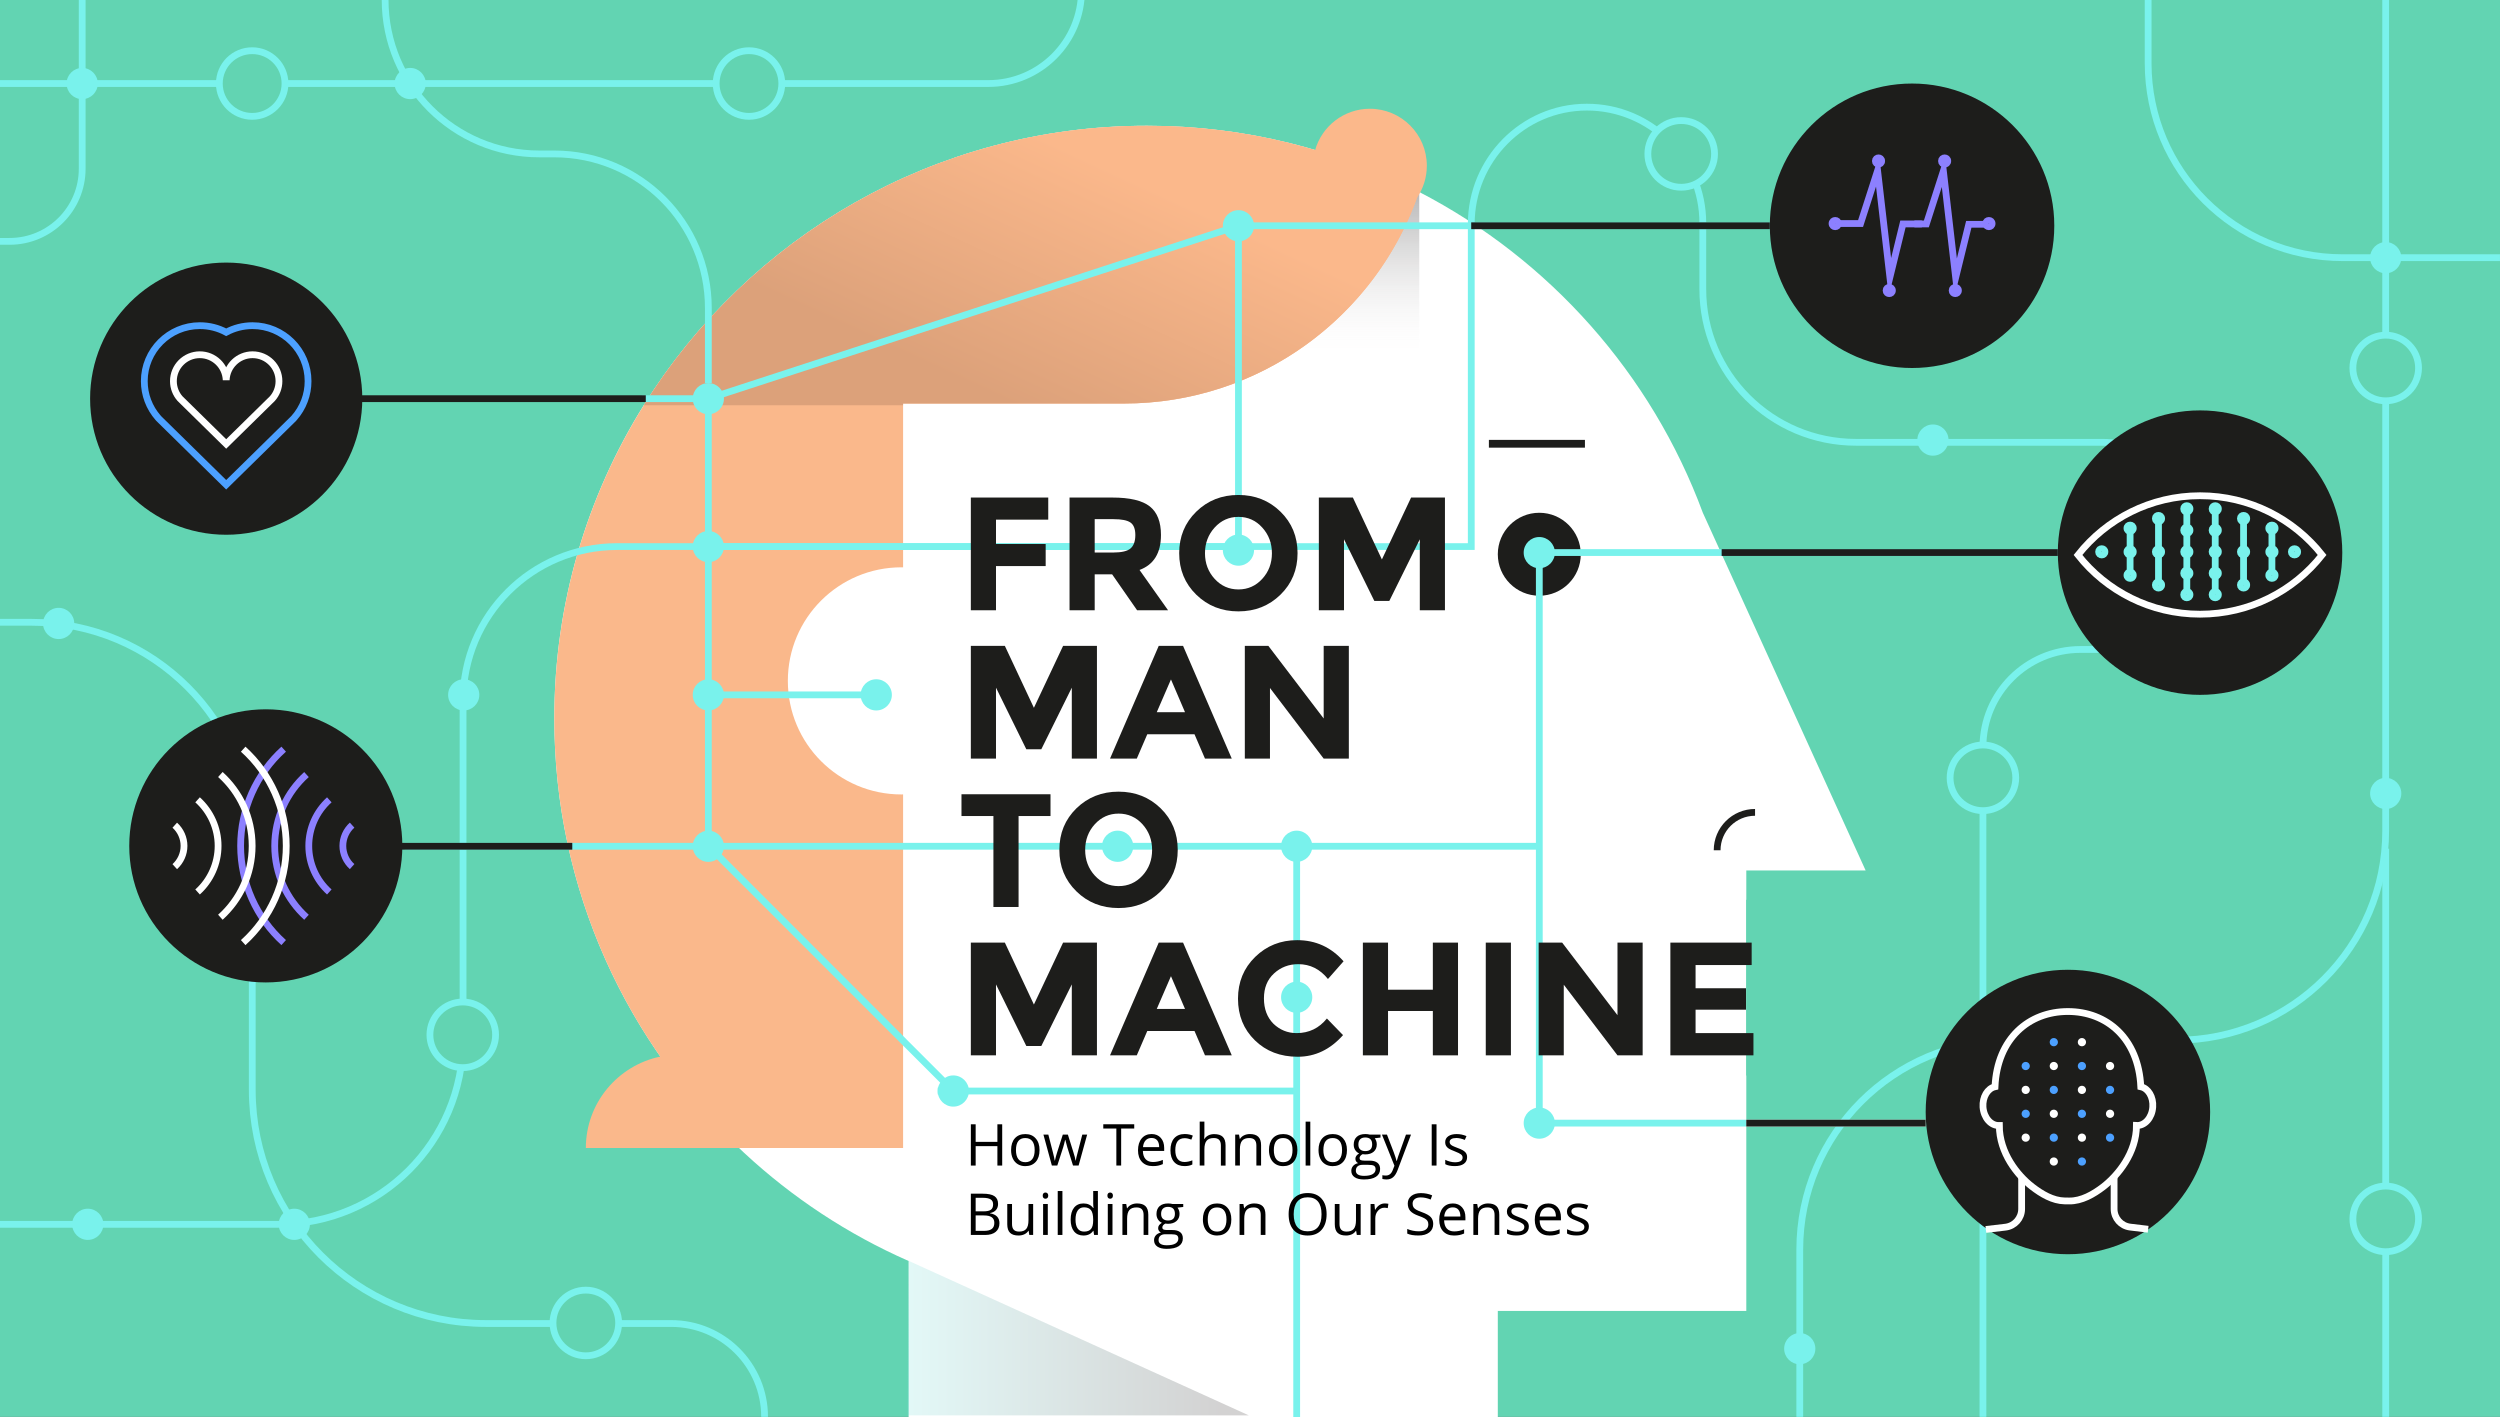 <?xml version="1.0" encoding="utf-8"?>
<!-- Generator: Adobe Illustrator 16.0.0, SVG Export Plug-In . SVG Version: 6.00 Build 0)  -->
<!DOCTYPE svg PUBLIC "-//W3C//DTD SVG 1.1//EN" "http://www.w3.org/Graphics/SVG/1.1/DTD/svg11.dtd">
<svg version="1.1" id="Layer_1" xmlns="http://www.w3.org/2000/svg" xmlns:xlink="http://www.w3.org/1999/xlink" x="0px" y="0px"
	 width="203.625px" height="115.42px" viewBox="0 0 203.625 115.42" enable-background="new 0 0 203.625 115.42"
	 xml:space="preserve">
<rect x="0" y="0" width="203.625" height="115.42" fill="#808080" stroke="none"/>
<rect id="BG" y="-0.019" fill="#62D4B2" width="203.625" height="115.42"/>
<g id="Head">
	
		<line fill="none" stroke="#1D1D1B" stroke-width="0.553" stroke-miterlimit="10" x1="118.703" y1="41.851" x2="128.464" y2="41.851"/>
	<path fill="#FFFFFF" d="M151.955,70.897h-9.719v35.881h-20.24v9.369H74.007v-13.439c-4.96-2.18-9.48-5.17-13.4-8.811
		c-9.51-8.812-15.46-21.396-15.46-35.381c0-9.374,2.67-18.108,7.29-25.514c8.52-13.67,23.69-22.76,40.98-22.76
		c8,0,15.53,1.94,22.17,5.39c10.608,5.49,18.92,14.81,23.108,26.13L151.955,70.897z"/>
	
		<linearGradient id="SVGID_1_" gradientUnits="userSpaceOnUse" x1="-64.64" y1="524.899" x2="-64.64" y2="509.041" gradientTransform="matrix(1 0 0 1 168 -495.58)">
		<stop  offset="0" style="stop-color:#FFFFFF;stop-opacity:0"/>
		<stop  offset="0.046" style="stop-color:#F2F1F1;stop-opacity:0.046"/>
		<stop  offset="0.311" style="stop-color:#A9A7A8;stop-opacity:0.311"/>
		<stop  offset="0.548" style="stop-color:#6F6D6D;stop-opacity:0.548"/>
		<stop  offset="0.749" style="stop-color:#464343;stop-opacity:0.749"/>
		<stop  offset="0.906" style="stop-color:#2C292A;stop-opacity:0.906"/>
		<stop  offset="1" style="stop-color:#231F20"/>
	</linearGradient>
	<rect x="91.119" y="12.319" opacity="0.4" fill="url(#SVGID_1_)" enable-background="new    " width="24.48" height="18.882"/>
	<g>
		<path fill="#FAB88B" d="M93.417,10.248c-17.29,0-32.46,9.09-40.98,22.76c-4.62,7.4-7.29,16.14-7.29,25.511
			c0,10.25,3.19,19.729,8.63,27.541c-3.46,0.725-6.06,3.777-6.06,7.447h12.48h13.36v-7.6v-53.04h17.98
			c11.17,0,20.65-7.21,24.05-17.23C108.947,12.188,101.417,10.248,93.417,10.248z"/>
		
			<linearGradient id="SVGID_2_" gradientUnits="userSpaceOnUse" x1="-162.356" y1="-1588.609" x2="-171.522" y2="-1608.442" gradientTransform="matrix(1 0 0 -1 252 -1576.32)">
			<stop  offset="0.043" style="stop-color:#FBB88B"/>
			<stop  offset="1" style="stop-color:#DCA17A"/>
		</linearGradient>
		<path fill="url(#SVGID_2_)" d="M116.216,13.498c0,0.97-0.299,1.87-0.81,2.62c-3.529,9.77-12.879,16.75-23.872,16.75h-17.98v0.14
			h-21.12c8.52-13.67,23.69-22.76,40.98-22.76c4.76,0,9.361,0.69,13.701,1.98c0.549-1.94,2.34-3.37,4.459-3.37
			C114.137,8.857,116.216,10.938,116.216,13.498z"/>
	</g>
	<path fill="#1D1D1B" d="M128.755,45.144c0-1.866-1.515-3.379-3.379-3.379c-1.867,0-3.38,1.513-3.38,3.379
		c0,1.866,1.513,3.378,3.38,3.378C127.24,48.521,128.755,47.01,128.755,45.144"/>
	
		<line fill="none" stroke="#1D1D1B" stroke-width="0.633" stroke-miterlimit="10" x1="121.27" y1="36.145" x2="129.093" y2="36.145"/>
	<path fill="none" stroke="#1D1D1B" stroke-width="0.553" stroke-miterlimit="10" d="M142.949,66.167
		c-1.705,0-3.088,1.383-3.088,3.088"/>
	<path fill="#FFFFFF" d="M82.67,55.458c0-5.108-4.142-9.25-9.25-9.25s-9.25,4.141-9.25,9.25c0,5.109,4.141,9.25,9.25,9.25
		S82.67,60.565,82.67,55.458"/>
</g>
<g id="White_x5F_Lines">
	<g>
		<path fill="none" stroke="#79F2EC" stroke-width="0.553" stroke-miterlimit="10" d="M57.695,31.201v-6.109
			c0-6.934-5.621-12.555-12.555-12.555h-1.217c-6.934,0-12.555-5.621-12.555-12.555"/>
		<path fill="none" stroke="#79F2EC" stroke-width="0.553" stroke-miterlimit="10" d="M0,99.72h22.663
			c8.313,0,15.053-6.74,15.053-15.053V57.073c0-6.934,5.621-12.555,12.555-12.555h69.563v-26.27c0-5.21,4.188-9.51,9.398-9.521
			c5.223-0.011,9.461,4.22,9.461,9.441v5.38c0,6.892,5.586,12.478,12.479,12.478h20.07c4.393,0,7.953,3.561,7.953,7.954v0.965
			c0,4.393-3.562,7.954-7.953,7.954h-1.777c-4.393,0-7.955,3.561-7.955,7.954v54.547"/>
		<path fill="none" stroke="#79F2EC" stroke-width="0.553" stroke-miterlimit="10" d="M0,50.685h2.561
			c9.934,0,17.986,8.052,17.986,17.986v20.096c0,10.512,8.521,19.033,19.033,19.033h15.093c4.198,0,7.602,3.402,7.602,7.6"/>
		<path fill="none" stroke="#79F2EC" stroke-width="0.553" stroke-miterlimit="10" d="M146.591,115.399v-13.607
			c0-9.426,7.642-17.066,17.065-17.066h13.59c9.429,0,17.068-7.643,17.068-17.063v-67.68"/>
		<path fill="none" stroke="#79F2EC" stroke-width="0.553" stroke-miterlimit="10" d="M0,6.804h80.491
			c4.197,0,7.599-3.402,7.599-7.599v-0.101"/>
		<path fill="none" stroke="#79F2EC" stroke-width="0.553" stroke-miterlimit="10" d="M174.966-0.019v5.166
			c0,8.749,7.093,15.841,15.841,15.841h12.816"/>
		
			<line fill="none" stroke="#79F2EC" stroke-width="0.553" stroke-miterlimit="10" x1="194.316" y1="69.124" x2="194.316" y2="115.399"/>
	</g>
	<g>
		
			<line fill="none" stroke="#79F2EC" stroke-width="0.553" stroke-miterlimit="10" x1="125.572" y1="45.005" x2="167.609" y2="45.005"/>
		<path fill="#79F2EC" d="M102.143,44.806c0-0.702-0.569-1.271-1.271-1.271s-1.271,0.569-1.271,1.271
			c0,0.702,0.569,1.271,1.271,1.271S102.143,45.507,102.143,44.806"/>
		
			<line fill="none" stroke="#FFFFFF" stroke-width="0.553" stroke-miterlimit="10" x1="125.376" y1="91.478" x2="156.846" y2="91.478"/>
		<path fill="#79F2EC" d="M102.143,18.389c0-0.702-0.569-1.271-1.271-1.271s-1.271,0.569-1.271,1.271
			c0,0.702,0.569,1.271,1.271,1.271S102.143,19.09,102.143,18.389"/>
		<path fill="#79F2EC" d="M58.965,44.52c0-0.702-0.569-1.271-1.271-1.271c-0.702,0-1.271,0.569-1.271,1.271s0.569,1.271,1.271,1.271
			C58.396,45.791,58.965,45.222,58.965,44.52"/>
		<path fill="#79F2EC" d="M58.965,56.597c0-0.702-0.569-1.271-1.271-1.271c-0.702,0-1.271,0.569-1.271,1.271
			c0,0.702,0.569,1.271,1.271,1.271C58.396,57.867,58.965,57.298,58.965,56.597"/>
		<path fill="#79F2EC" d="M39.041,56.597c0-0.702-0.569-1.271-1.271-1.271s-1.271,0.569-1.271,1.271
			c0,0.702,0.569,1.271,1.271,1.271C38.472,57.867,39.041,57.298,39.041,56.597"/>
		<path fill="#62D4B2" d="M196.988,29.974c0-1.477-1.195-2.674-2.674-2.674c-1.479,0-2.674,1.197-2.674,2.674
			s1.192,2.674,2.674,2.674C195.792,32.647,196.988,31.45,196.988,29.974"/>
		<circle fill="none" stroke="#79F2EC" stroke-width="0.553" stroke-miterlimit="10" cx="194.316" cy="29.973" r="2.674"/>
		<path fill="#62D4B2" d="M164.184,63.354c0-1.479-1.197-2.674-2.675-2.674s-2.674,1.192-2.674,2.674
			c0,1.479,1.196,2.674,2.674,2.674S164.184,64.831,164.184,63.354"/>
		<circle fill="none" stroke="#79F2EC" stroke-width="0.553" stroke-miterlimit="10" cx="161.509" cy="63.354" r="2.674"/>
		<path fill="#62D4B2" d="M196.988,99.278c0-1.479-1.195-2.674-2.674-2.674c-1.479,0-2.674,1.192-2.674,2.674
			c0,1.477,1.192,2.674,2.674,2.674C195.792,101.952,196.988,100.755,196.988,99.278"/>
		<circle fill="none" stroke="#79F2EC" stroke-width="0.553" stroke-miterlimit="10" cx="194.316" cy="99.278" r="2.674"/>
		<path fill="#62D4B2" d="M63.678,6.804c0-1.477-1.197-2.674-2.674-2.674S58.33,5.327,58.33,6.804s1.197,2.674,2.674,2.674
			S63.678,8.28,63.678,6.804"/>
		<circle fill="none" stroke="#79F2EC" stroke-width="0.553" stroke-miterlimit="10" cx="61.005" cy="6.803" r="2.674"/>
		<path fill="#62D4B2" d="M23.213,6.804c0-1.477-1.197-2.674-2.674-2.674s-2.674,1.197-2.674,2.674s1.197,2.674,2.674,2.674
			S23.213,8.28,23.213,6.804"/>
		<circle fill="none" stroke="#79F2EC" stroke-width="0.553" stroke-miterlimit="10" cx="20.539" cy="6.803" r="2.674"/>
		<path fill="#62D4B2" d="M50.389,107.755c0-1.477-1.197-2.674-2.674-2.674s-2.674,1.197-2.674,2.674
			c0,1.479,1.197,2.676,2.674,2.676C49.192,110.429,50.389,109.231,50.389,107.755"/>
		<circle fill="none" stroke="#79F2EC" stroke-width="0.553" stroke-miterlimit="10" cx="47.715" cy="107.755" r="2.674"/>
		<path fill="#62D4B2" d="M40.365,84.286c0-1.479-1.197-2.676-2.674-2.676s-2.674,1.197-2.674,2.676s1.197,2.674,2.674,2.674
			S40.365,85.763,40.365,84.286"/>
		<circle fill="none" stroke="#79F2EC" stroke-width="0.553" stroke-miterlimit="10" cx="37.691" cy="84.286" r="2.674"/>
		<path fill="#79F2EC" d="M195.587,64.626c0-0.701-0.569-1.271-1.271-1.271c-0.702,0-1.271,0.568-1.271,1.271
			c0,0.701,0.57,1.271,1.271,1.271C195.018,65.896,195.587,65.327,195.587,64.626"/>
		<path fill="#79F2EC" d="M8.421,99.72c0-0.701-0.569-1.271-1.271-1.271c-0.702,0-1.271,0.569-1.271,1.271
			c0,0.702,0.569,1.271,1.271,1.271C7.852,100.991,8.421,100.421,8.421,99.72"/>
		<path fill="#79F2EC" d="M6.048,50.78c0-0.702-0.569-1.271-1.271-1.271c-0.702,0-1.271,0.569-1.271,1.271
			c0,0.702,0.569,1.271,1.271,1.271C5.479,52.051,6.048,51.481,6.048,50.78"/>
		<path fill="#79F2EC" d="M34.681,6.804c0-0.702-0.569-1.271-1.271-1.271c-0.702,0-1.271,0.569-1.271,1.271
			c0,0.702,0.569,1.271,1.271,1.271C34.112,8.075,34.681,7.505,34.681,6.804"/>
		<path fill="#79F2EC" d="M7.965,6.804c0-0.702-0.569-1.271-1.271-1.271c-0.702,0-1.271,0.569-1.271,1.271
			c0,0.702,0.569,1.271,1.271,1.271C7.396,8.073,7.965,7.505,7.965,6.804"/>
		<path fill="#62D4B2" d="M139.65,12.537c0-1.5-1.219-2.716-2.719-2.716s-2.719,1.216-2.719,2.716s1.219,2.716,2.719,2.716
			S139.65,14.037,139.65,12.537"/>
		<circle fill="none" stroke="#79F2EC" stroke-width="0.553" stroke-miterlimit="10" cx="136.934" cy="12.536" r="2.716"/>
		<path fill="#79F2EC" d="M195.587,20.988c0-0.702-0.569-1.271-1.271-1.271c-0.702,0-1.271,0.569-1.271,1.271
			c0,0.702,0.57,1.271,1.271,1.271C195.018,22.26,195.587,21.69,195.587,20.988"/>
		<path fill="#79F2EC" d="M158.708,35.845c0-0.702-0.567-1.271-1.271-1.271c-0.705,0-1.271,0.569-1.271,1.271
			c0,0.702,0.566,1.271,1.271,1.271C158.141,37.114,158.708,36.546,158.708,35.845"/>
		<path fill="#79F2EC" d="M147.861,109.849c0-0.701-0.567-1.271-1.271-1.271c-0.703,0-1.271,0.569-1.271,1.271
			c0,0.702,0.566,1.271,1.271,1.271C147.292,111.118,147.861,110.551,147.861,109.849"/>
		<path fill="#79F2EC" d="M25.241,99.72c0-0.701-0.569-1.271-1.271-1.271c-0.702,0-1.271,0.569-1.271,1.271
			c0,0.702,0.569,1.271,1.271,1.271C24.672,100.991,25.241,100.421,25.241,99.72"/>
		<path fill="#79F2EC" d="M58.965,32.472c0-0.702-0.569-1.271-1.271-1.271c-0.702,0-1.271,0.569-1.271,1.271
			c0,0.702,0.569,1.271,1.271,1.271C58.396,33.742,58.965,33.173,58.965,32.472"/>
		<path fill="#79F2EC" d="M92.304,68.928c0-0.7-0.569-1.271-1.271-1.271c-0.702,0-1.271,0.568-1.271,1.271
			c0,0.703,0.569,1.271,1.271,1.271C91.736,70.198,92.304,69.63,92.304,68.928"/>
		<path fill="#79F2EC" d="M72.642,56.597c0-0.702-0.569-1.271-1.271-1.271S70.1,55.895,70.1,56.597c0,0.702,0.569,1.271,1.271,1.271
			C72.073,57.867,72.642,57.298,72.642,56.597"/>
		<path fill="#FFFFFF" d="M126.646,68.928c0-0.7-0.568-1.271-1.271-1.271s-1.271,0.568-1.271,1.271c0,0.703,0.566,1.271,1.271,1.271
			C126.076,70.198,126.646,69.63,126.646,68.928"/>
		<path fill="#79F2EC" d="M126.646,91.478c0-0.701-0.568-1.271-1.271-1.271s-1.271,0.569-1.271,1.271
			c0,0.703,0.566,1.271,1.271,1.271C126.076,92.749,126.646,92.179,126.646,91.478"/>
		<path fill="#79F2EC" d="M78.919,88.864c0-0.701-0.569-1.271-1.271-1.271s-1.271,0.569-1.271,1.271
			c0,0.701,0.569,1.271,1.271,1.271C78.35,90.136,78.919,89.565,78.919,88.864"/>
		<path fill="#79F2EC" d="M126.646,45.012c0-0.702-0.568-1.271-1.271-1.271s-1.271,0.569-1.271,1.271
			c0,0.702,0.566,1.271,1.271,1.271C126.076,46.281,126.646,45.713,126.646,45.012"/>
		<path fill="#79F2EC" d="M106.885,68.928c0-0.7-0.568-1.271-1.27-1.271c-0.703,0-1.271,0.568-1.271,1.271
			c0,0.703,0.568,1.271,1.271,1.271C106.316,70.198,106.885,69.63,106.885,68.928"/>
		<path fill="#79F2EC" d="M106.885,81.226c0-0.703-0.568-1.271-1.27-1.271c-0.703,0-1.271,0.567-1.271,1.271
			c0,0.701,0.568,1.271,1.271,1.271C106.316,82.495,106.885,81.927,106.885,81.226"/>
		<path fill="#79F2EC" d="M58.965,68.928c0-0.7-0.569-1.271-1.271-1.271c-0.702,0-1.271,0.568-1.271,1.271
			c0,0.703,0.569,1.271,1.271,1.271C58.396,70.199,58.965,69.63,58.965,68.928"/>
		
			<line fill="none" stroke="#79F2EC" stroke-width="0.553" stroke-miterlimit="10" x1="32.955" y1="68.928" x2="125.376" y2="68.928"/>
		
			<line fill="none" stroke="#79F2EC" stroke-width="0.553" stroke-miterlimit="10" x1="57.695" y1="44.52" x2="100.872" y2="44.52"/>
		
			<line fill="none" stroke="#79F2EC" stroke-width="0.553" stroke-miterlimit="10" x1="52.275" y1="32.472" x2="57.823" y2="32.472"/>
		
			<line fill="none" stroke="#79F2EC" stroke-width="0.553" stroke-miterlimit="10" x1="100.872" y1="44.806" x2="100.872" y2="18.389"/>
		
			<line fill="none" stroke="#79F2EC" stroke-width="0.553" stroke-miterlimit="10" x1="125.376" y1="44.806" x2="125.376" y2="91.478"/>
		
			<line fill="none" stroke="#79F2EC" stroke-width="0.553" stroke-miterlimit="10" x1="105.615" y1="68.928" x2="105.615" y2="81.015"/>
		
			<line fill="none" stroke="#79F2EC" stroke-width="0.553" stroke-miterlimit="10" x1="71.371" y1="56.597" x2="57.695" y2="56.597"/>
		
			<line fill="none" stroke="#79F2EC" stroke-width="0.553" stroke-miterlimit="10" x1="105.615" y1="116.317" x2="105.615" y2="80.885"/>
		
			<line fill="none" stroke="#79F2EC" stroke-width="0.553" stroke-miterlimit="10" x1="125.376" y1="91.478" x2="142.234" y2="91.478"/>
		
			<line fill="none" stroke="#79F2EC" stroke-width="0.553" stroke-miterlimit="10" x1="144.152" y1="18.389" x2="100.872" y2="18.389"/>
		
			<line fill="none" stroke="#79F2EC" stroke-width="0.553" stroke-miterlimit="10" x1="57.695" y1="32.472" x2="100.872" y2="18.389"/>
		
			<line fill="none" stroke="#79F2EC" stroke-width="0.553" stroke-miterlimit="10" x1="105.586" y1="88.864" x2="76.377" y2="88.864"/>
		
			<line fill="none" stroke="#79F2EC" stroke-width="0.553" stroke-miterlimit="10" x1="57.695" y1="68.897" x2="77.648" y2="88.864"/>
		
			<line fill="none" stroke="#79F2EC" stroke-width="0.553" stroke-miterlimit="10" x1="57.695" y1="68.897" x2="57.695" y2="32.472"/>
		<path fill="none" stroke="#79F2EC" stroke-width="0.553" stroke-miterlimit="10" d="M0,19.659h0.78
			c3.266,0,5.914-2.647,5.914-5.914V-0.02"/>
		<rect x="142.234" y="73.286" fill="#62D4B2" width="3.303" height="14.318"/>
	</g>
</g>
<g id="Head_x5F_icon">
	<path fill="#1D1D1B" d="M180.016,90.571c0-6.398-5.188-11.584-11.586-11.584c-6.396,0-11.584,5.186-11.584,11.584
		c0,6.396,5.188,11.586,11.584,11.586C174.826,102.157,180.016,96.97,180.016,90.571"/>
	<path fill="none" stroke="#FFFFFF" stroke-width="0.553" stroke-miterlimit="10" d="M174.966,100.122l-1.465-0.176
		c-0.746-0.09-1.308-0.723-1.308-1.475v-2.58"/>
	<path fill="none" stroke="#FFFFFF" stroke-width="0.553" stroke-miterlimit="10" d="M164.662,95.892v2.58
		c0,0.752-0.562,1.385-1.307,1.479l-1.607,0.188"/>
	<path fill="none" stroke="#FFFFFF" stroke-width="0.553" stroke-miterlimit="10" d="M174.369,88.515
		c-0.188-3.945-2.771-6.127-5.939-6.127s-5.757,2.182-5.938,6.127c-0.604,0.131-1.027,0.834-0.977,1.65
		c0.062,0.875,0.653,1.549,1.327,1.504c0,0,0,0,0.003,0c0,2.244,1.484,4.074,2.67,4.987c0.764,0.591,1.689,1.146,2.657,1.159
		l0.366,0.004c1.003,0.016,1.975-0.545,2.77-1.154c1.205-0.93,2.707-2.768,2.707-4.996l0,0c0.674,0.045,1.271-0.629,1.327-1.504
		C175.4,89.349,174.973,88.646,174.369,88.515z"/>
	<path fill="#4CA0FF" d="M164.994,86.493c-0.188,0-0.334,0.15-0.334,0.334c0,0.188,0.146,0.334,0.334,0.334
		c0.186,0,0.334-0.146,0.334-0.334C165.328,86.644,165.18,86.493,164.994,86.493"/>
	<path fill="#4CA0FF" d="M169.572,86.493c-0.186,0-0.334,0.15-0.334,0.334c0,0.188,0.148,0.334,0.334,0.334
		c0.187,0,0.334-0.146,0.334-0.334C169.906,86.644,169.759,86.493,169.572,86.493"/>
	<path fill="#FFFFFF" d="M167.283,86.493c-0.188,0-0.334,0.15-0.334,0.334c0,0.188,0.146,0.334,0.334,0.334
		c0.185,0,0.334-0.146,0.334-0.334C167.617,86.644,167.468,86.493,167.283,86.493"/>
	<path fill="#FFFFFF" d="M171.863,86.493c-0.188,0-0.334,0.15-0.334,0.334c0,0.188,0.146,0.334,0.334,0.334
		c0.186,0,0.336-0.146,0.336-0.334C172.197,86.644,172.048,86.493,171.863,86.493"/>
	<path fill="#FFFFFF" d="M169.572,84.548c-0.186,0-0.334,0.15-0.334,0.337c0,0.185,0.148,0.334,0.334,0.334
		c0.187,0,0.334-0.149,0.334-0.334C169.906,84.698,169.759,84.548,169.572,84.548"/>
	<path fill="#4CA0FF" d="M167.283,84.548c-0.188,0-0.334,0.15-0.334,0.337c0,0.185,0.146,0.334,0.334,0.334
		c0.185,0,0.334-0.149,0.334-0.334C167.617,84.698,167.468,84.548,167.283,84.548"/>
	<path fill="#FFFFFF" d="M164.994,88.438c-0.188,0-0.334,0.146-0.334,0.334c0,0.184,0.146,0.334,0.334,0.334
		c0.186,0,0.334-0.15,0.334-0.334C165.328,88.587,165.18,88.438,164.994,88.438"/>
	<path fill="#FFFFFF" d="M169.572,88.438c-0.186,0-0.334,0.146-0.334,0.334c0,0.184,0.148,0.334,0.334,0.334
		c0.187,0,0.334-0.15,0.334-0.334C169.906,88.587,169.759,88.438,169.572,88.438"/>
	<path fill="#4CA0FF" d="M167.283,88.438c-0.188,0-0.334,0.146-0.334,0.334c0,0.184,0.146,0.334,0.334,0.334
		c0.185,0,0.334-0.15,0.334-0.334C167.617,88.587,167.468,88.438,167.283,88.438"/>
	<path fill="#4CA0FF" d="M171.863,88.438c-0.188,0-0.334,0.146-0.334,0.334c0,0.184,0.146,0.334,0.334,0.334
		c0.186,0,0.336-0.15,0.336-0.334C172.197,88.587,172.048,88.438,171.863,88.438"/>
	<path fill="#4CA0FF" d="M164.994,90.382c-0.188,0-0.334,0.15-0.334,0.337c0,0.185,0.146,0.335,0.334,0.335
		c0.186,0,0.334-0.15,0.334-0.335C165.328,90.532,165.18,90.382,164.994,90.382"/>
	<path fill="#4CA0FF" d="M169.572,90.382c-0.186,0-0.334,0.15-0.334,0.337c0,0.185,0.148,0.335,0.334,0.335
		c0.187,0,0.334-0.15,0.334-0.335C169.906,90.532,169.759,90.382,169.572,90.382"/>
	<path fill="#FFFFFF" d="M167.283,90.382c-0.188,0-0.334,0.15-0.334,0.337c0,0.185,0.146,0.335,0.334,0.335
		c0.185,0,0.334-0.15,0.334-0.335C167.617,90.532,167.468,90.382,167.283,90.382"/>
	<path fill="#FFFFFF" d="M171.863,90.382c-0.188,0-0.334,0.15-0.334,0.337c0,0.185,0.146,0.335,0.334,0.335
		c0.186,0,0.336-0.15,0.336-0.335C172.197,90.532,172.048,90.382,171.863,90.382"/>
	<path fill="#FFFFFF" d="M164.994,92.327c-0.188,0-0.334,0.15-0.334,0.334c0,0.188,0.146,0.334,0.334,0.334
		c0.186,0,0.334-0.146,0.334-0.334C165.328,92.478,165.18,92.327,164.994,92.327"/>
	<path fill="#FFFFFF" d="M169.572,92.327c-0.186,0-0.334,0.15-0.334,0.334c0,0.188,0.148,0.334,0.334,0.334
		c0.187,0,0.334-0.146,0.334-0.334C169.906,92.478,169.759,92.327,169.572,92.327"/>
	<path fill="#4CA0FF" d="M167.283,92.327c-0.188,0-0.334,0.15-0.334,0.334c0,0.188,0.146,0.334,0.334,0.334
		c0.185,0,0.334-0.146,0.334-0.334C167.617,92.478,167.468,92.327,167.283,92.327"/>
	<path fill="#4CA0FF" d="M171.863,92.327c-0.188,0-0.334,0.15-0.334,0.334c0,0.188,0.146,0.334,0.334,0.334
		c0.186,0,0.336-0.146,0.336-0.334C172.197,92.478,172.048,92.327,171.863,92.327"/>
	<path fill="#4CA0FF" d="M169.572,94.272c-0.186,0-0.334,0.146-0.334,0.334c0,0.184,0.148,0.334,0.334,0.334
		c0.187,0,0.334-0.15,0.334-0.334C169.906,94.421,169.759,94.272,169.572,94.272"/>
	<path fill="#FFFFFF" d="M167.283,94.272c-0.188,0-0.334,0.146-0.334,0.334c0,0.184,0.146,0.334,0.334,0.334
		c0.185,0,0.334-0.15,0.334-0.334C167.617,94.421,167.468,94.272,167.283,94.272"/>
</g>
<g id="Signal_x5F_Icon2">
	<path fill="#1D1D1B" d="M167.322,18.389c0-6.398-5.188-11.585-11.586-11.585c-6.398,0-11.584,5.187-11.584,11.585
		s5.187,11.585,11.584,11.585C162.135,29.974,167.322,24.787,167.322,18.389"/>
	<circle fill="none" stroke="#8C80FF" stroke-width="0.553" stroke-miterlimit="10" cx="153.005" cy="13.114" r="0.256"/>
	<circle fill="none" stroke="#8C80FF" stroke-width="0.553" stroke-miterlimit="10" cx="149.477" cy="18.21" r="0.257"/>
	<circle fill="none" stroke="#8C80FF" stroke-width="0.553" stroke-miterlimit="10" cx="161.998" cy="18.21" r="0.257"/>
	<circle fill="none" stroke="#8C80FF" stroke-width="0.553" stroke-miterlimit="10" cx="153.879" cy="23.662" r="0.257"/>
	<circle fill="none" stroke="#8C80FF" stroke-width="0.553" stroke-miterlimit="10" cx="158.389" cy="13.114" r="0.256"/>
	<circle fill="none" stroke="#8C80FF" stroke-width="0.553" stroke-miterlimit="10" cx="159.257" cy="23.662" r="0.256"/>
	<polyline fill="none" stroke="#8C80FF" stroke-width="0.553" stroke-miterlimit="10" points="149.479,18.209 151.542,18.209 
		152.93,13.897 153.932,22.58 154.996,18.238 156.531,18.238 	"/>
	<polyline fill="none" stroke="#8C80FF" stroke-width="0.553" stroke-miterlimit="10" points="155.927,18.238 156.902,18.238 
		158.289,13.928 159.289,22.609 160.357,18.269 161.893,18.269 	"/>
</g>
<g id="Heart_x5F_Icon">
	<path fill="#1D1D1B" d="M29.508,32.472c0-6.122-4.963-11.085-11.084-11.085c-6.122,0-11.085,4.963-11.085,11.085
		c0,6.122,4.963,11.084,11.085,11.084C24.545,43.556,29.508,38.594,29.508,32.472"/>
	<path fill="none" stroke="#4CA0FF" stroke-width="0.553" stroke-miterlimit="10" d="M12.939,34.099l-0.056-0.063
		c-0.729-0.826-1.13-1.888-1.13-2.989c0-2.493,2.028-4.521,4.521-4.521c0.778,0,1.51,0.194,2.149,0.538
		c0.639-0.344,1.371-0.538,2.148-0.538c2.493,0,4.521,2.028,4.521,4.521c0,1.102-0.401,2.163-1.13,2.989l-0.056,0.063l-5.483,5.386
		L12.939,34.099z"/>
	<path fill="none" stroke="#FFFFFF" stroke-width="0.553" stroke-miterlimit="10" d="M22.722,31.045
		c0-1.188-0.963-2.151-2.151-2.151c-1.159,0-2.104,0.917-2.148,2.066c-0.044-1.148-0.989-2.066-2.149-2.066
		c-1.188,0-2.15,0.963-2.15,2.151c0,0.545,0.203,1.042,0.537,1.421l3.762,3.695l3.762-3.695
		C22.519,32.088,22.722,31.59,22.722,31.045z"/>
</g>
<g id="Eye_x5F_icon">
	<path fill="#1D1D1B" d="M190.779,45.012c0-6.398-5.188-11.585-11.584-11.585c-6.397,0-11.586,5.188-11.586,11.585
		s5.188,11.585,11.586,11.585C185.593,56.597,190.779,51.41,190.779,45.012"/>
	
		<line fill="none" stroke="#79F2EC" stroke-width="0.553" stroke-miterlimit="10" x1="173.496" y1="46.854" x2="173.496" y2="42.878"/>
	<circle fill="none" stroke="#79F2EC" stroke-width="0.553" stroke-miterlimit="10" cx="173.498" cy="43.023" r="0.257"/>
	<circle fill="none" stroke="#79F2EC" stroke-width="0.553" stroke-miterlimit="10" cx="173.498" cy="46.854" r="0.257"/>
	
		<line fill="none" stroke="#79F2EC" stroke-width="0.553" stroke-miterlimit="10" x1="175.809" y1="47.645" x2="175.809" y2="42.087"/>
	<circle fill="none" stroke="#79F2EC" stroke-width="0.553" stroke-miterlimit="10" cx="175.809" cy="42.233" r="0.256"/>
	<circle fill="none" stroke="#79F2EC" stroke-width="0.553" stroke-miterlimit="10" cx="175.809" cy="47.645" r="0.256"/>
	
		<line fill="none" stroke="#79F2EC" stroke-width="0.553" stroke-miterlimit="10" x1="178.117" y1="48.436" x2="178.117" y2="41.296"/>
	<circle fill="none" stroke="#79F2EC" stroke-width="0.553" stroke-miterlimit="10" cx="178.117" cy="41.442" r="0.256"/>
	<circle fill="none" stroke="#79F2EC" stroke-width="0.553" stroke-miterlimit="10" cx="178.117" cy="48.436" r="0.256"/>
	
		<line fill="none" stroke="#79F2EC" stroke-width="0.553" stroke-miterlimit="10" x1="180.43" y1="48.436" x2="180.43" y2="41.296"/>
	<circle fill="none" stroke="#79F2EC" stroke-width="0.553" stroke-miterlimit="10" cx="180.43" cy="44.938" r="0.256"/>
	<circle fill="none" stroke="#79F2EC" stroke-width="0.553" stroke-miterlimit="10" cx="180.43" cy="41.442" r="0.256"/>
	<circle fill="none" stroke="#79F2EC" stroke-width="0.553" stroke-miterlimit="10" cx="180.43" cy="43.19" r="0.256"/>
	<circle fill="none" stroke="#79F2EC" stroke-width="0.553" stroke-miterlimit="10" cx="180.43" cy="46.687" r="0.256"/>
	<circle fill="none" stroke="#79F2EC" stroke-width="0.553" stroke-miterlimit="10" cx="180.43" cy="48.436" r="0.256"/>
	
		<line fill="none" stroke="#79F2EC" stroke-width="0.553" stroke-miterlimit="10" x1="182.738" y1="47.645" x2="182.738" y2="42.087"/>
	<circle fill="none" stroke="#79F2EC" stroke-width="0.553" stroke-miterlimit="10" cx="182.738" cy="42.234" r="0.257"/>
	<circle fill="none" stroke="#79F2EC" stroke-width="0.553" stroke-miterlimit="10" cx="182.738" cy="47.645" r="0.257"/>
	
		<line fill="none" stroke="#79F2EC" stroke-width="0.553" stroke-miterlimit="10" x1="185.048" y1="46.854" x2="185.048" y2="42.878"/>
	<circle fill="none" stroke="#79F2EC" stroke-width="0.553" stroke-miterlimit="10" cx="185.049" cy="43.023" r="0.257"/>
	<circle fill="none" stroke="#79F2EC" stroke-width="0.553" stroke-miterlimit="10" cx="185.049" cy="46.854" r="0.257"/>
	<circle fill="none" stroke="#79F2EC" stroke-width="0.553" stroke-miterlimit="10" cx="173.498" cy="44.947" r="0.257"/>
	<circle fill="none" stroke="#79F2EC" stroke-width="0.553" stroke-miterlimit="10" cx="175.809" cy="44.947" r="0.256"/>
	<circle fill="none" stroke="#79F2EC" stroke-width="0.553" stroke-miterlimit="10" cx="178.117" cy="44.947" r="0.256"/>
	<circle fill="none" stroke="#79F2EC" stroke-width="0.553" stroke-miterlimit="10" cx="182.738" cy="44.947" r="0.257"/>
	<circle fill="none" stroke="#79F2EC" stroke-width="0.553" stroke-miterlimit="10" cx="185.049" cy="44.947" r="0.257"/>
	<circle fill="none" stroke="#79F2EC" stroke-width="0.553" stroke-miterlimit="10" cx="186.887" cy="44.947" r="0.256"/>
	<circle fill="none" stroke="#79F2EC" stroke-width="0.553" stroke-miterlimit="10" cx="171.188" cy="44.947" r="0.257"/>
	<circle fill="none" stroke="#79F2EC" stroke-width="0.553" stroke-miterlimit="10" cx="178.117" cy="43.19" r="0.256"/>
	<circle fill="none" stroke="#79F2EC" stroke-width="0.553" stroke-miterlimit="10" cx="178.117" cy="46.687" r="0.256"/>
	<path fill="none" stroke="#FFFFFF" stroke-width="0.553" stroke-miterlimit="10" d="M179.195,40.378
		c-4.033,0-7.625,1.886-9.944,4.824c2.319,2.938,5.911,4.824,9.944,4.824s7.625-1.886,9.943-4.824
		C186.82,42.265,183.229,40.378,179.195,40.378z"/>
</g>
<g id="Signal_x5F_icon">
	<path fill="#1D1D1B" d="M32.77,68.897c0-6.146-4.979-11.125-11.121-11.125s-11.121,4.979-11.121,11.125
		c0,6.143,4.979,11.123,11.121,11.123S32.77,75.04,32.77,68.897"/>
	<path fill="none" stroke="#8C80FF" stroke-width="0.553" stroke-miterlimit="10" d="M28.679,67.206
		c-0.479,0.434-0.754,1.049-0.754,1.691c0,0.642,0.275,1.26,0.754,1.688"/>
	<path fill="none" stroke="#8C80FF" stroke-width="0.553" stroke-miterlimit="10" d="M26.822,65.146
		c-1.062,0.957-1.672,2.326-1.672,3.754c0,1.433,0.609,2.795,1.672,3.752"/>
	<path fill="none" stroke="#8C80FF" stroke-width="0.553" stroke-miterlimit="10" d="M23.106,76.774
		c-2.229-2.008-3.507-4.879-3.507-7.877s1.278-5.869,3.507-7.877"/>
	<path fill="none" stroke="#8C80FF" stroke-width="0.553" stroke-miterlimit="10" d="M24.964,74.712
		c-1.59-1.432-2.589-3.506-2.589-5.812c0-2.308,1-4.383,2.589-5.812"/>
	<path fill="none" stroke="#FFFFFF" stroke-width="0.553" stroke-miterlimit="10" d="M14.234,70.589
		c0.479-0.432,0.754-1.049,0.754-1.689c0-0.642-0.275-1.26-0.754-1.688"/>
	<path fill="none" stroke="#FFFFFF" stroke-width="0.553" stroke-miterlimit="10" d="M16.092,72.651
		c1.062-0.957,1.672-2.324,1.672-3.754c0-1.432-0.609-2.795-1.672-3.752"/>
	<path fill="none" stroke="#FFFFFF" stroke-width="0.553" stroke-miterlimit="10" d="M19.807,61.021
		c2.229,2.008,3.507,4.879,3.507,7.877s-1.278,5.869-3.507,7.877"/>
	<path fill="none" stroke="#FFFFFF" stroke-width="0.553" stroke-miterlimit="10" d="M17.949,63.083
		c1.589,1.434,2.589,3.506,2.589,5.814c0,2.308-1,4.383-2.589,5.812"/>
</g>
<g id="Black_x5F_lines">
	<g>
		
			<line fill="none" stroke="#1D1D1B" stroke-width="0.553" stroke-miterlimit="10" x1="140.229" y1="45.005" x2="167.609" y2="45.005"/>
	</g>
	<g>
		
			<line fill="none" stroke="#1D1D1B" stroke-width="0.553" stroke-miterlimit="10" x1="31.758" y1="68.928" x2="46.613" y2="68.928"/>
	</g>
	<g>
		
			<line fill="none" stroke="#1D1D1B" stroke-width="0.553" stroke-miterlimit="10" x1="27.925" y1="32.472" x2="52.599" y2="32.472"/>
	</g>
	<g>
		
			<line fill="none" stroke="#1D1D1B" stroke-width="0.553" stroke-miterlimit="10" x1="144.152" y1="18.389" x2="119.83" y2="18.389"/>
	</g>
	<g>
		
			<line fill="none" stroke="#1D1D1B" stroke-width="0.553" stroke-miterlimit="10" x1="142.234" y1="91.478" x2="156.846" y2="91.478"/>
	</g>
</g>
<g>
	<g>
		<g>
			<g>
				<g>
					<g>
						<g>
							<g>
								<defs>
									<polygon id="SVGID_3_" points="74.016,102.7 101.723,115.286 73.916,115.286 									"/>
								</defs>
								<clipPath id="SVGID_4_">
									<use xlink:href="#SVGID_3_"  overflow="visible"/>
								</clipPath>
								
									<linearGradient id="SVGID_5_" gradientUnits="userSpaceOnUse" x1="-3395.992" y1="-567.538" x2="-3395.913" y2="-567.538" gradientTransform="matrix(351.652 0 0 351.652 1194282 199684.922)">
									<stop  offset="0" style="stop-color:#79F2EC"/>
									<stop  offset="1" style="stop-color:#231F20"/>
								</linearGradient>
								
									<rect x="73.916" y="102.136" opacity="0.2" clip-path="url(#SVGID_4_)" fill="url(#SVGID_5_)" enable-background="new    " width="27.807" height="13.799"/>
							</g>
						</g>
					</g>
				</g>
			</g>
		</g>
	</g>
</g>
<g id="Text">
	<polygon fill="#1D1D1B" points="85.38,40.525 85.38,42.325 81.124,42.325 81.124,44.308 85.17,44.308 85.17,46.107 81.124,46.107 
		81.124,49.706 79.075,49.706 79.075,40.525 	"/>
	<path fill="#1D1D1B" d="M94.561,43.572c0,1.471-0.583,2.421-1.747,2.851l2.325,3.283h-2.522l-2.036-2.929h-1.418v2.929h-2.049
		v-9.181h3.481c1.427,0,2.445,0.241,3.054,0.722C94.257,41.729,94.561,42.504,94.561,43.572 M92.092,44.663
		c0.254-0.228,0.381-0.589,0.381-1.083s-0.131-0.834-0.394-1.018c-0.263-0.184-0.722-0.276-1.379-0.276h-1.537v2.719h1.497
		C91.36,45.003,91.838,44.891,92.092,44.663"/>
	<path fill="#1D1D1B" d="M104.293,48.438c-0.928,0.906-2.071,1.359-3.428,1.359c-1.357,0-2.5-0.454-3.428-1.359
		c-0.928-0.907-1.392-2.034-1.392-3.382c0-1.348,0.464-2.476,1.392-3.382c0.928-0.906,2.071-1.359,3.428-1.359
		c1.357,0,2.5,0.453,3.428,1.359c0.928,0.906,1.393,2.034,1.393,3.382C105.686,46.404,105.221,47.531,104.293,48.438
		 M103.598,45.062c0-0.818-0.264-1.517-0.789-2.095c-0.521-0.578-1.167-0.867-1.937-0.867s-1.412,0.289-1.938,0.867
		c-0.525,0.578-0.788,1.276-0.788,2.095s0.263,1.515,0.788,2.088c0.525,0.574,1.171,0.86,1.938,0.86c0.766,0,1.412-0.287,1.937-0.86
		C103.334,46.578,103.598,45.881,103.598,45.062"/>
	<polygon fill="#1D1D1B" points="115.643,43.927 113.16,48.944 111.938,48.944 109.469,43.927 109.469,49.706 107.42,49.706 
		107.42,40.524 110.191,40.524 112.555,45.568 114.934,40.524 117.691,40.524 117.691,49.706 115.643,49.706 	"/>
	<polygon fill="#1D1D1B" points="87.298,56.011 84.815,61.028 83.593,61.028 81.124,56.011 81.124,61.79 79.075,61.79 
		79.075,52.608 81.846,52.608 84.211,57.652 86.588,52.608 89.346,52.608 89.346,61.79 87.298,61.79 	"/>
	<path fill="#1D1D1B" d="M98.147,61.79l-0.854-1.982h-3.848l-0.854,1.982h-2.18l3.967-9.182h1.983l3.967,9.182H98.147z
		 M95.375,55.34l-1.156,2.667h2.299L95.375,55.34z"/>
	<polygon fill="#1D1D1B" points="107.814,52.608 109.863,52.608 109.863,61.79 107.814,61.79 103.439,56.037 103.439,61.79 
		101.391,61.79 101.391,52.608 103.309,52.608 107.814,58.521 	"/>
	<polygon fill="#1D1D1B" points="82.963,66.466 82.963,73.874 80.914,73.874 80.914,66.466 78.313,66.466 78.313,64.692 
		85.564,64.692 85.564,66.466 	"/>
	<path fill="#1D1D1B" d="M94.534,72.606c-0.928,0.906-2.071,1.354-3.428,1.354s-2.5-0.448-3.428-1.354
		c-0.929-0.906-1.393-2.033-1.393-3.383c0-1.353,0.464-2.479,1.393-3.388c0.928-0.901,2.071-1.354,3.428-1.354
		s2.5,0.453,3.428,1.354c0.928,0.906,1.393,2.035,1.393,3.388C95.927,70.573,95.463,71.7,94.534,72.606 M93.839,69.229
		c0-0.816-0.263-1.521-0.788-2.099c-0.525-0.573-1.171-0.862-1.938-0.862c-0.767,0-1.412,0.289-1.938,0.862
		c-0.526,0.578-0.788,1.275-0.788,2.099c0,0.816,0.263,1.518,0.788,2.09c0.525,0.572,1.171,0.855,1.938,0.855
		c0.766,0,1.412-0.283,1.938-0.855C93.577,70.747,93.839,70.05,93.839,69.229"/>
	<polygon fill="#1D1D1B" points="87.298,80.179 84.815,85.196 83.593,85.196 81.124,80.179 81.124,85.958 79.075,85.958 
		79.075,76.776 81.846,76.776 84.211,81.819 86.588,76.776 89.346,76.776 89.346,85.958 87.298,85.958 	"/>
	<path fill="#1D1D1B" d="M98.147,85.958l-0.854-1.982h-3.848l-0.854,1.982h-2.18l3.967-9.182h1.983l3.967,9.182H98.147z
		 M95.375,79.509l-1.156,2.667h2.299L95.375,79.509z"/>
	<path fill="#1D1D1B" d="M105.607,84.146c1.006,0,1.83-0.396,2.469-1.19l1.314,1.354c-1.043,1.174-2.271,1.762-3.688,1.762
		s-2.578-0.444-3.494-1.34c-0.915-0.896-1.373-2.021-1.373-3.387c0-1.357,0.466-2.494,1.399-3.404
		c0.932-0.91,2.075-1.366,3.42-1.366c1.507,0,2.768,0.573,3.779,1.723l-1.271,1.442c-0.646-0.807-1.453-1.209-2.416-1.209
		c-0.771,0-1.434,0.253-1.979,0.758c-0.551,0.503-0.819,1.181-0.819,2.033c0,0.854,0.257,1.539,0.772,2.06
		C104.246,83.886,104.871,84.146,105.607,84.146"/>
	<polygon fill="#1D1D1B" points="116.705,76.776 118.755,76.776 118.755,85.958 116.705,85.958 116.705,82.345 113.055,82.345 
		113.055,85.958 111.006,85.958 111.006,76.776 113.055,76.776 113.055,80.612 116.705,80.612 	"/>
	<rect x="121.016" y="76.776" fill="#1D1D1B" width="2.049" height="9.182"/>
	<polygon fill="#1D1D1B" points="131.744,76.776 133.794,76.776 133.794,85.958 131.744,85.958 127.369,80.204 127.369,85.958 
		125.322,85.958 125.322,76.776 127.238,76.776 131.744,82.687 	"/>
	<polygon fill="#1D1D1B" points="142.673,76.776 142.673,78.603 138.104,78.603 138.104,80.493 142.212,80.493 142.212,82.239 
		138.104,82.239 138.104,84.146 142.818,84.146 142.818,85.958 136.052,85.958 136.052,76.776 	"/>
	<g>
		<path d="M81.629,94.935h-0.391v-1.582h-1.771v1.582h-0.391v-3.361h0.391v1.431h1.771v-1.431h0.391V94.935z"/>
		<path d="M84.67,93.672c0,0.411-0.104,0.731-0.311,0.963c-0.207,0.23-0.493,0.347-0.858,0.347c-0.226,0-0.425-0.054-0.6-0.158
			c-0.175-0.106-0.31-0.258-0.405-0.456c-0.095-0.197-0.143-0.429-0.143-0.694c0-0.41,0.103-0.73,0.308-0.96
			s0.491-0.344,0.855-0.344c0.353,0,0.633,0.116,0.84,0.353C84.566,92.954,84.67,93.271,84.67,93.672z M82.75,93.672
			c0,0.322,0.064,0.567,0.193,0.736c0.129,0.168,0.318,0.253,0.568,0.253s0.439-0.084,0.569-0.252
			c0.13-0.168,0.194-0.414,0.194-0.737c0-0.319-0.064-0.563-0.194-0.729c-0.129-0.166-0.321-0.25-0.574-0.25
			c-0.25,0-0.438,0.082-0.565,0.246S82.75,93.347,82.75,93.672z"/>
		<path d="M87.397,94.935l-0.462-1.479c-0.029-0.091-0.083-0.296-0.164-0.616h-0.018c-0.062,0.269-0.115,0.476-0.161,0.62
			l-0.476,1.475h-0.441l-0.688-2.521h0.4c0.163,0.633,0.286,1.114,0.372,1.446c0.085,0.33,0.133,0.555,0.146,0.67h0.018
			c0.017-0.088,0.044-0.201,0.082-0.34c0.038-0.14,0.07-0.25,0.098-0.33l0.462-1.446h0.414l0.451,1.446
			c0.086,0.264,0.144,0.484,0.175,0.664h0.019c0.006-0.056,0.022-0.141,0.049-0.256c0.027-0.113,0.187-0.732,0.479-1.854h0.396
			l-0.697,2.521H87.397z"/>
		<path d="M91.318,94.935h-0.391V91.92h-1.065v-0.349h2.521v0.349h-1.065V94.935z"/>
		<path d="M93.896,94.979c-0.373,0-0.667-0.112-0.882-0.34c-0.215-0.228-0.323-0.541-0.323-0.945c0-0.405,0.1-0.729,0.3-0.969
			c0.2-0.238,0.469-0.357,0.806-0.357c0.316,0,0.566,0.104,0.75,0.312c0.184,0.207,0.276,0.48,0.276,0.821v0.241h-1.736
			c0.007,0.296,0.083,0.521,0.224,0.674c0.141,0.152,0.341,0.23,0.599,0.23c0.271,0,0.54-0.058,0.805-0.172v0.342
			c-0.135,0.059-0.262,0.1-0.383,0.125C94.212,94.968,94.066,94.979,93.896,94.979z M93.793,92.688
			c-0.203,0-0.364,0.065-0.484,0.197c-0.12,0.133-0.191,0.314-0.212,0.547h1.317c0-0.24-0.054-0.425-0.161-0.553
			C94.146,92.752,93.992,92.688,93.793,92.688z"/>
		<path d="M96.481,94.979c-0.365,0-0.647-0.111-0.848-0.336c-0.2-0.226-0.3-0.543-0.3-0.953c0-0.422,0.102-0.748,0.305-0.979
			c0.203-0.229,0.492-0.345,0.868-0.345c0.121,0,0.242,0.013,0.363,0.039s0.216,0.057,0.285,0.092l-0.117,0.324
			c-0.084-0.033-0.176-0.062-0.276-0.085c-0.1-0.021-0.188-0.032-0.265-0.032c-0.512,0-0.768,0.326-0.768,0.979
			c0,0.31,0.062,0.547,0.188,0.713c0.125,0.166,0.31,0.248,0.555,0.248c0.21,0,0.425-0.045,0.646-0.136v0.339
			C96.949,94.937,96.737,94.979,96.481,94.979z"/>
		<path d="M99.441,94.935v-1.631c0-0.205-0.046-0.357-0.14-0.46c-0.093-0.101-0.24-0.151-0.439-0.151
			c-0.266,0-0.459,0.072-0.581,0.217s-0.183,0.381-0.183,0.709v1.316h-0.382v-3.578h0.382v1.084c0,0.129-0.006,0.238-0.019,0.324
			h0.023c0.075-0.121,0.182-0.218,0.321-0.287s0.297-0.104,0.475-0.104c0.308,0,0.539,0.072,0.693,0.219s0.231,0.381,0.231,0.698
			v1.646h-0.381V94.935z"/>
		<path d="M102.332,94.935v-1.631c0-0.205-0.046-0.357-0.14-0.46c-0.093-0.101-0.24-0.151-0.439-0.151
			c-0.264,0-0.457,0.072-0.58,0.215s-0.184,0.378-0.184,0.705v1.322h-0.382v-2.521h0.311l0.062,0.345H101
			c0.078-0.124,0.188-0.22,0.329-0.287c0.141-0.068,0.298-0.104,0.472-0.104c0.303,0,0.532,0.072,0.685,0.22s0.229,0.38,0.229,0.702
			v1.645H102.332z"/>
		<path d="M105.673,93.672c0,0.411-0.104,0.731-0.311,0.963c-0.207,0.23-0.492,0.347-0.856,0.347c-0.227,0-0.426-0.054-0.601-0.158
			c-0.175-0.106-0.31-0.258-0.405-0.456c-0.095-0.197-0.143-0.429-0.143-0.694c0-0.41,0.104-0.73,0.309-0.96
			c0.204-0.229,0.49-0.344,0.854-0.344c0.354,0,0.632,0.116,0.841,0.353C105.569,92.954,105.673,93.271,105.673,93.672z
			 M103.754,93.672c0,0.322,0.063,0.567,0.192,0.736c0.129,0.168,0.317,0.253,0.567,0.253c0.251,0,0.439-0.084,0.569-0.252
			c0.131-0.168,0.194-0.414,0.194-0.737c0-0.319-0.063-0.563-0.194-0.729c-0.13-0.166-0.32-0.25-0.573-0.25
			c-0.25,0-0.438,0.082-0.565,0.246S103.754,93.347,103.754,93.672z"/>
		<path d="M106.724,94.935h-0.381v-3.578h0.381V94.935z"/>
		<path d="M109.71,93.672c0,0.411-0.104,0.731-0.312,0.963c-0.207,0.23-0.492,0.347-0.856,0.347c-0.227,0-0.427-0.054-0.602-0.158
			c-0.176-0.106-0.311-0.258-0.404-0.456c-0.096-0.197-0.143-0.429-0.143-0.694c0-0.41,0.103-0.73,0.308-0.96
			c0.206-0.229,0.491-0.344,0.854-0.344c0.354,0,0.634,0.116,0.842,0.353C109.605,92.956,109.71,93.271,109.71,93.672z
			 M107.789,93.672c0,0.322,0.064,0.567,0.193,0.736c0.129,0.168,0.317,0.253,0.567,0.253s0.439-0.084,0.568-0.252
			c0.131-0.168,0.194-0.414,0.194-0.737c0-0.319-0.063-0.563-0.194-0.729c-0.129-0.166-0.32-0.25-0.572-0.25
			c-0.25,0-0.438,0.082-0.566,0.246C107.853,93.103,107.789,93.347,107.789,93.672z"/>
		<path d="M112.442,92.414v0.241l-0.467,0.056c0.043,0.054,0.08,0.124,0.115,0.21c0.032,0.087,0.049,0.186,0.049,0.293
			c0,0.247-0.084,0.444-0.252,0.592c-0.168,0.146-0.399,0.221-0.694,0.221c-0.075,0-0.146-0.006-0.212-0.019
			c-0.162,0.086-0.243,0.194-0.243,0.324c0,0.069,0.028,0.12,0.085,0.153c0.057,0.031,0.154,0.049,0.292,0.049h0.446
			c0.271,0,0.482,0.058,0.629,0.173c0.146,0.114,0.22,0.282,0.22,0.501c0,0.279-0.112,0.492-0.336,0.639
			c-0.224,0.147-0.551,0.221-0.979,0.221c-0.33,0-0.584-0.062-0.762-0.186c-0.18-0.122-0.269-0.296-0.269-0.52
			c0-0.153,0.049-0.286,0.147-0.397c0.098-0.112,0.234-0.188,0.412-0.229c-0.062-0.027-0.117-0.073-0.162-0.135
			c-0.043-0.062-0.064-0.133-0.064-0.213c0-0.094,0.023-0.174,0.074-0.242c0.049-0.068,0.125-0.137,0.231-0.201
			c-0.131-0.053-0.237-0.145-0.319-0.272s-0.123-0.274-0.123-0.44c0-0.276,0.084-0.488,0.25-0.64
			c0.164-0.149,0.398-0.224,0.703-0.224c0.131,0,0.25,0.016,0.355,0.046H112.442z M110.433,95.356c0,0.138,0.058,0.24,0.172,0.312
			c0.115,0.069,0.279,0.106,0.494,0.106c0.32,0,0.559-0.049,0.712-0.146c0.153-0.096,0.231-0.226,0.231-0.39
			c0-0.137-0.043-0.23-0.127-0.284c-0.085-0.054-0.242-0.079-0.477-0.079h-0.458c-0.173,0-0.308,0.042-0.404,0.124
			C110.48,95.084,110.433,95.203,110.433,95.356z M110.64,93.222c0,0.176,0.05,0.311,0.148,0.399c0.1,0.091,0.238,0.136,0.416,0.136
			c0.372,0,0.559-0.181,0.559-0.543c0-0.378-0.188-0.566-0.564-0.566c-0.18,0-0.316,0.047-0.414,0.145
			C110.688,92.89,110.64,93.031,110.64,93.222z"/>
		<path d="M112.56,92.414h0.408l0.553,1.438c0.121,0.328,0.195,0.563,0.226,0.709h0.019c0.021-0.078,0.062-0.211,0.125-0.399
			c0.063-0.188,0.271-0.772,0.625-1.747h0.41l-1.084,2.87c-0.106,0.282-0.232,0.483-0.377,0.604
			c-0.143,0.118-0.318,0.178-0.526,0.178c-0.116,0-0.231-0.014-0.345-0.039v-0.307c0.084,0.02,0.179,0.028,0.281,0.028
			c0.264,0,0.449-0.147,0.562-0.44l0.141-0.359L112.56,92.414z"/>
		<path d="M116.613,94.935v-3.361h0.392v3.361H116.613z"/>
		<path d="M119.495,94.247c0,0.234-0.087,0.415-0.262,0.543c-0.176,0.127-0.42,0.189-0.736,0.189c-0.334,0-0.595-0.053-0.781-0.157
			v-0.354c0.121,0.062,0.252,0.109,0.391,0.145c0.139,0.037,0.271,0.054,0.4,0.054c0.199,0,0.354-0.031,0.461-0.095
			c0.106-0.064,0.16-0.161,0.16-0.291c0-0.1-0.043-0.184-0.127-0.252c-0.086-0.069-0.252-0.152-0.498-0.247
			c-0.234-0.089-0.401-0.164-0.5-0.229c-0.1-0.064-0.174-0.139-0.222-0.222c-0.049-0.083-0.071-0.183-0.071-0.297
			c0-0.205,0.082-0.367,0.25-0.486c0.166-0.118,0.396-0.178,0.688-0.178c0.271,0,0.537,0.055,0.796,0.165l-0.136,0.311
			c-0.254-0.104-0.481-0.156-0.688-0.156c-0.181,0-0.317,0.028-0.409,0.086c-0.092,0.057-0.138,0.135-0.138,0.234
			c0,0.067,0.017,0.124,0.052,0.172c0.034,0.049,0.09,0.094,0.166,0.137c0.077,0.043,0.225,0.104,0.442,0.187
			c0.299,0.108,0.501,0.22,0.604,0.329C119.443,93.94,119.495,94.08,119.495,94.247z"/>
		<path d="M79.076,97.226h0.95c0.446,0,0.769,0.065,0.968,0.199c0.199,0.133,0.299,0.344,0.299,0.633
			c0,0.199-0.056,0.363-0.167,0.493c-0.111,0.13-0.273,0.214-0.487,0.252v0.022c0.511,0.088,0.766,0.355,0.766,0.805
			c0,0.301-0.102,0.535-0.305,0.704c-0.203,0.169-0.487,0.253-0.852,0.253h-1.173L79.076,97.226L79.076,97.226z M79.467,98.664
			h0.644c0.276,0,0.475-0.043,0.596-0.13c0.121-0.087,0.182-0.232,0.182-0.438c0-0.189-0.067-0.326-0.202-0.408
			c-0.135-0.084-0.35-0.127-0.644-0.127h-0.576V98.664z M79.467,98.995v1.259h0.702c0.271,0,0.476-0.053,0.613-0.157
			c0.137-0.104,0.206-0.271,0.206-0.494c0-0.207-0.07-0.36-0.21-0.459c-0.141-0.099-0.354-0.147-0.641-0.147L79.467,98.995
			L79.467,98.995z"/>
		<path d="M82.429,98.065v1.636c0,0.206,0.046,0.358,0.14,0.46c0.094,0.102,0.24,0.152,0.439,0.152c0.264,0,0.457-0.072,0.578-0.217
			c0.122-0.145,0.183-0.38,0.183-0.707v-1.324h0.381v2.521h-0.313l-0.055-0.338h-0.021c-0.078,0.124-0.187,0.219-0.326,0.285
			c-0.139,0.064-0.297,0.099-0.475,0.099c-0.307,0-0.537-0.071-0.689-0.219c-0.152-0.146-0.229-0.378-0.229-0.699v-1.647h0.387
			V98.065z"/>
		<path d="M84.929,97.383c0-0.087,0.021-0.151,0.064-0.19c0.043-0.041,0.097-0.062,0.161-0.062c0.061,0,0.114,0.021,0.159,0.062
			c0.044,0.041,0.066,0.104,0.066,0.189c0,0.086-0.022,0.15-0.066,0.192c-0.045,0.042-0.098,0.063-0.159,0.063
			c-0.064,0-0.118-0.021-0.161-0.063S84.929,97.469,84.929,97.383z M85.343,100.587h-0.382v-2.521h0.382V100.587z"/>
		<path d="M86.534,100.587h-0.382v-3.578h0.382V100.587z"/>
		<path d="M89.061,100.249h-0.021c-0.176,0.256-0.44,0.384-0.791,0.384c-0.33,0-0.586-0.112-0.77-0.338
			c-0.183-0.226-0.274-0.546-0.274-0.961c0-0.416,0.092-0.737,0.276-0.969c0.184-0.229,0.44-0.345,0.768-0.345
			c0.342,0,0.604,0.123,0.787,0.371h0.03l-0.016-0.182l-0.009-0.177v-1.025h0.382v3.578h-0.311L89.061,100.249z M88.296,100.313
			c0.261,0,0.45-0.071,0.567-0.213c0.117-0.143,0.176-0.371,0.176-0.688v-0.08c0-0.357-0.06-0.611-0.178-0.766
			c-0.119-0.152-0.309-0.229-0.569-0.229c-0.224,0-0.395,0.087-0.514,0.261c-0.119,0.176-0.178,0.42-0.178,0.737
			c0,0.322,0.059,0.565,0.177,0.729C87.895,100.231,88.068,100.313,88.296,100.313z"/>
		<path d="M90.198,97.383c0-0.087,0.021-0.151,0.064-0.19c0.043-0.041,0.097-0.062,0.161-0.062c0.061,0,0.114,0.021,0.159,0.062
			c0.044,0.041,0.066,0.104,0.066,0.189c0,0.086-0.022,0.15-0.066,0.192c-0.045,0.042-0.098,0.063-0.159,0.063
			c-0.064,0-0.118-0.021-0.161-0.063S90.198,97.469,90.198,97.383z M90.612,100.587H90.23v-2.521h0.382V100.587z"/>
		<path d="M93.146,100.587v-1.631c0-0.205-0.046-0.357-0.14-0.46c-0.093-0.101-0.24-0.151-0.439-0.151
			c-0.264,0-0.457,0.071-0.58,0.215c-0.123,0.143-0.184,0.377-0.184,0.705v1.322h-0.382v-2.521h0.311l0.062,0.346h0.019
			c0.078-0.124,0.188-0.221,0.329-0.288c0.141-0.067,0.298-0.103,0.472-0.103c0.303,0,0.532,0.072,0.685,0.22s0.23,0.38,0.23,0.702
			v1.645H93.146z"/>
		<path d="M96.375,98.065v0.242l-0.467,0.055c0.043,0.055,0.081,0.125,0.115,0.211c0.034,0.087,0.051,0.185,0.051,0.293
			c0,0.246-0.084,0.443-0.253,0.592c-0.169,0.146-0.4,0.221-0.695,0.221c-0.075,0-0.146-0.006-0.211-0.019
			c-0.163,0.086-0.244,0.194-0.244,0.323c0,0.07,0.028,0.121,0.085,0.154c0.057,0.031,0.154,0.049,0.292,0.049h0.446
			c0.273,0,0.482,0.058,0.629,0.172c0.147,0.115,0.22,0.283,0.22,0.502c0,0.279-0.112,0.492-0.336,0.639s-0.55,0.22-0.979,0.22
			c-0.33,0-0.584-0.062-0.763-0.185c-0.178-0.122-0.268-0.297-0.268-0.52c0-0.154,0.049-0.287,0.147-0.397
			c0.098-0.112,0.236-0.188,0.414-0.229c-0.064-0.027-0.119-0.074-0.162-0.135c-0.044-0.062-0.065-0.133-0.065-0.214
			c0-0.093,0.024-0.173,0.073-0.242c0.049-0.067,0.126-0.136,0.232-0.2c-0.13-0.054-0.236-0.145-0.318-0.272
			s-0.123-0.275-0.123-0.441c0-0.276,0.083-0.487,0.248-0.639c0.166-0.149,0.4-0.224,0.704-0.224c0.132,0,0.25,0.016,0.356,0.045
			H96.375z M94.365,101.01c0,0.138,0.058,0.24,0.173,0.312c0.115,0.07,0.28,0.105,0.494,0.105c0.32,0,0.558-0.049,0.712-0.145
			c0.154-0.096,0.231-0.227,0.231-0.391c0-0.137-0.042-0.229-0.126-0.283c-0.084-0.053-0.243-0.08-0.476-0.08h-0.458
			c-0.173,0-0.308,0.043-0.405,0.125S94.365,100.854,94.365,101.01z M94.572,98.874c0,0.176,0.05,0.311,0.149,0.398
			c0.1,0.092,0.239,0.137,0.417,0.137c0.373,0,0.559-0.182,0.559-0.543c0-0.379-0.188-0.567-0.565-0.567
			c-0.18,0-0.317,0.048-0.414,0.146C94.621,98.541,94.572,98.685,94.572,98.874z"/>
		<path d="M100.292,99.324c0,0.411-0.104,0.731-0.311,0.963c-0.207,0.229-0.493,0.346-0.858,0.346c-0.226,0-0.425-0.053-0.6-0.157
			c-0.175-0.106-0.31-0.259-0.405-0.457c-0.095-0.197-0.143-0.429-0.143-0.693c0-0.411,0.103-0.73,0.308-0.96
			c0.205-0.23,0.491-0.345,0.855-0.345c0.353,0,0.633,0.117,0.84,0.353C100.188,98.606,100.292,98.924,100.292,99.324z
			 M98.372,99.324c0,0.321,0.064,0.567,0.193,0.735s0.318,0.254,0.568,0.254s0.439-0.084,0.569-0.252
			c0.13-0.168,0.194-0.414,0.194-0.737c0-0.32-0.064-0.563-0.194-0.73c-0.129-0.166-0.321-0.249-0.574-0.249
			c-0.25,0-0.438,0.082-0.565,0.246C98.436,98.755,98.372,98.999,98.372,99.324z"/>
		<path d="M102.687,100.587v-1.631c0-0.205-0.046-0.357-0.14-0.46c-0.094-0.101-0.241-0.151-0.439-0.151
			c-0.264,0-0.457,0.071-0.58,0.215c-0.123,0.143-0.184,0.377-0.184,0.705v1.322h-0.382v-2.521h0.311l0.062,0.346h0.019
			c0.078-0.124,0.188-0.221,0.329-0.288c0.141-0.067,0.298-0.103,0.472-0.103c0.303,0,0.532,0.072,0.686,0.22
			c0.152,0.147,0.229,0.38,0.229,0.702v1.645H102.687z"/>
		<path d="M108.052,98.901c0,0.537-0.138,0.961-0.408,1.27c-0.272,0.309-0.65,0.462-1.135,0.462c-0.496,0-0.879-0.151-1.146-0.454
			c-0.27-0.303-0.404-0.729-0.404-1.281c0-0.547,0.137-0.973,0.405-1.272c0.271-0.302,0.653-0.452,1.149-0.452
			c0.482,0,0.859,0.153,1.132,0.46C107.917,97.94,108.052,98.36,108.052,98.901z M105.372,98.901c0,0.455,0.098,0.801,0.291,1.035
			c0.194,0.235,0.477,0.354,0.846,0.354c0.373,0,0.653-0.117,0.845-0.352c0.19-0.235,0.284-0.58,0.284-1.037
			c0-0.452-0.094-0.797-0.283-1.029s-0.471-0.352-0.842-0.352s-0.654,0.117-0.85,0.354C105.47,98.108,105.372,98.452,105.372,98.901
			z"/>
		<path d="M109.103,98.065v1.636c0,0.206,0.047,0.358,0.141,0.46s0.239,0.152,0.438,0.152c0.265,0,0.457-0.072,0.58-0.217
			c0.121-0.145,0.183-0.38,0.183-0.707v-1.324h0.382v2.521h-0.314l-0.056-0.338h-0.021c-0.078,0.124-0.188,0.219-0.325,0.285
			c-0.14,0.064-0.297,0.099-0.476,0.099c-0.307,0-0.535-0.071-0.688-0.219c-0.152-0.146-0.229-0.378-0.229-0.699v-1.647h0.385
			V98.065z"/>
		<path d="M112.784,98.021c0.112,0,0.212,0.01,0.301,0.027l-0.053,0.354c-0.104-0.022-0.195-0.034-0.275-0.034
			c-0.203,0-0.379,0.083-0.522,0.249c-0.146,0.165-0.218,0.371-0.218,0.617v1.354h-0.383v-2.521h0.315l0.044,0.468h0.02
			c0.093-0.164,0.205-0.291,0.338-0.38C112.482,98.063,112.626,98.021,112.784,98.021z"/>
		<path d="M116.735,99.692c0,0.295-0.107,0.525-0.321,0.691c-0.215,0.165-0.507,0.248-0.874,0.248c-0.398,0-0.705-0.051-0.92-0.154
			v-0.377c0.139,0.06,0.288,0.104,0.45,0.139c0.163,0.033,0.323,0.051,0.483,0.051c0.261,0,0.457-0.049,0.588-0.148
			c0.133-0.099,0.197-0.235,0.197-0.412c0-0.117-0.022-0.211-0.069-0.287c-0.048-0.073-0.125-0.143-0.234-0.205
			c-0.108-0.062-0.276-0.135-0.5-0.213c-0.312-0.112-0.536-0.246-0.671-0.398c-0.134-0.152-0.201-0.354-0.201-0.6
			c0-0.26,0.098-0.467,0.292-0.619c0.195-0.153,0.453-0.229,0.773-0.229c0.334,0,0.642,0.061,0.922,0.184l-0.122,0.34
			c-0.277-0.116-0.547-0.174-0.811-0.174c-0.207,0-0.367,0.043-0.484,0.133c-0.116,0.089-0.176,0.213-0.176,0.37
			c0,0.116,0.021,0.212,0.064,0.286s0.115,0.143,0.219,0.205c0.102,0.062,0.258,0.131,0.467,0.205
			c0.354,0.127,0.597,0.262,0.729,0.404C116.669,99.274,116.735,99.462,116.735,99.692z"/>
		<path d="M118.431,100.633c-0.373,0-0.668-0.112-0.883-0.34s-0.322-0.542-0.322-0.944c0-0.406,0.1-0.729,0.3-0.97
			c0.2-0.239,0.469-0.358,0.808-0.358c0.314,0,0.564,0.104,0.748,0.312c0.186,0.208,0.276,0.48,0.276,0.822v0.24h-1.736
			c0.009,0.297,0.082,0.521,0.224,0.674c0.144,0.154,0.343,0.23,0.601,0.23c0.271,0,0.54-0.057,0.806-0.171v0.341
			c-0.136,0.059-0.264,0.1-0.384,0.125S118.601,100.633,118.431,100.633z M118.327,98.34c-0.201,0-0.363,0.066-0.484,0.198
			c-0.119,0.132-0.19,0.314-0.213,0.547h1.318c0-0.24-0.054-0.425-0.161-0.553C118.681,98.403,118.526,98.34,118.327,98.34z"/>
		<path d="M121.733,100.587v-1.631c0-0.205-0.047-0.357-0.141-0.46c-0.094-0.101-0.24-0.151-0.439-0.151
			c-0.264,0-0.457,0.071-0.579,0.215c-0.123,0.143-0.185,0.377-0.185,0.705v1.322h-0.383v-2.521h0.312l0.062,0.346h0.02
			c0.078-0.124,0.188-0.221,0.329-0.288c0.141-0.067,0.298-0.103,0.471-0.103c0.304,0,0.532,0.072,0.687,0.22
			c0.153,0.147,0.229,0.38,0.229,0.702v1.645H121.733z"/>
		<path d="M124.524,99.899c0,0.233-0.087,0.414-0.262,0.543c-0.176,0.127-0.42,0.189-0.736,0.189c-0.334,0-0.596-0.053-0.781-0.158
			v-0.354c0.121,0.062,0.251,0.109,0.391,0.145c0.139,0.036,0.271,0.053,0.4,0.053c0.199,0,0.354-0.03,0.46-0.094
			c0.107-0.064,0.161-0.162,0.161-0.291c0-0.1-0.043-0.184-0.128-0.252c-0.085-0.07-0.251-0.152-0.498-0.248
			c-0.233-0.088-0.401-0.164-0.5-0.229s-0.173-0.139-0.221-0.223c-0.05-0.082-0.072-0.182-0.072-0.297
			c0-0.205,0.083-0.367,0.25-0.485s0.396-0.179,0.688-0.179c0.271,0,0.537,0.056,0.795,0.166l-0.135,0.311
			c-0.254-0.104-0.481-0.156-0.688-0.156c-0.181,0-0.317,0.028-0.409,0.085c-0.092,0.058-0.138,0.136-0.138,0.235
			c0,0.066,0.017,0.124,0.052,0.172c0.034,0.048,0.09,0.093,0.166,0.136c0.077,0.044,0.225,0.105,0.441,0.188
			c0.3,0.108,0.502,0.219,0.605,0.329C124.472,99.594,124.524,99.731,124.524,99.899z"/>
		<path d="M126.212,100.633c-0.373,0-0.668-0.112-0.883-0.34c-0.216-0.228-0.322-0.542-0.322-0.944c0-0.406,0.1-0.729,0.299-0.97
			c0.201-0.239,0.47-0.358,0.808-0.358c0.315,0,0.565,0.104,0.749,0.312c0.186,0.208,0.275,0.48,0.275,0.822v0.24h-1.735
			c0.008,0.297,0.082,0.521,0.224,0.674c0.144,0.154,0.342,0.23,0.6,0.23c0.271,0,0.541-0.057,0.806-0.171v0.341
			c-0.135,0.059-0.263,0.1-0.383,0.125S126.382,100.633,126.212,100.633z M126.107,98.34c-0.202,0-0.364,0.066-0.483,0.198
			c-0.121,0.132-0.191,0.314-0.214,0.547h1.318c0-0.24-0.054-0.425-0.161-0.553C126.46,98.403,126.306,98.34,126.107,98.34z"/>
		<path d="M129.414,99.899c0,0.233-0.087,0.414-0.262,0.543c-0.175,0.127-0.42,0.189-0.735,0.189c-0.334,0-0.596-0.053-0.781-0.158
			v-0.354c0.121,0.062,0.25,0.109,0.39,0.145c0.139,0.036,0.272,0.053,0.401,0.053c0.199,0,0.353-0.03,0.459-0.094
			c0.107-0.064,0.162-0.162,0.162-0.291c0-0.1-0.043-0.184-0.129-0.252c-0.084-0.07-0.25-0.152-0.498-0.248
			c-0.233-0.088-0.4-0.164-0.5-0.229c-0.099-0.064-0.172-0.139-0.221-0.223c-0.049-0.082-0.072-0.182-0.072-0.297
			c0-0.205,0.084-0.367,0.25-0.485c0.168-0.118,0.396-0.179,0.688-0.179c0.271,0,0.537,0.056,0.796,0.166l-0.136,0.311
			c-0.253-0.104-0.481-0.156-0.688-0.156c-0.181,0-0.316,0.028-0.408,0.085c-0.093,0.058-0.139,0.136-0.139,0.235
			c0,0.066,0.018,0.124,0.053,0.172c0.033,0.048,0.09,0.093,0.166,0.136c0.076,0.044,0.225,0.105,0.441,0.188
			c0.299,0.108,0.501,0.219,0.605,0.329C129.362,99.594,129.414,99.731,129.414,99.899z"/>
	</g>
</g>
</svg>

